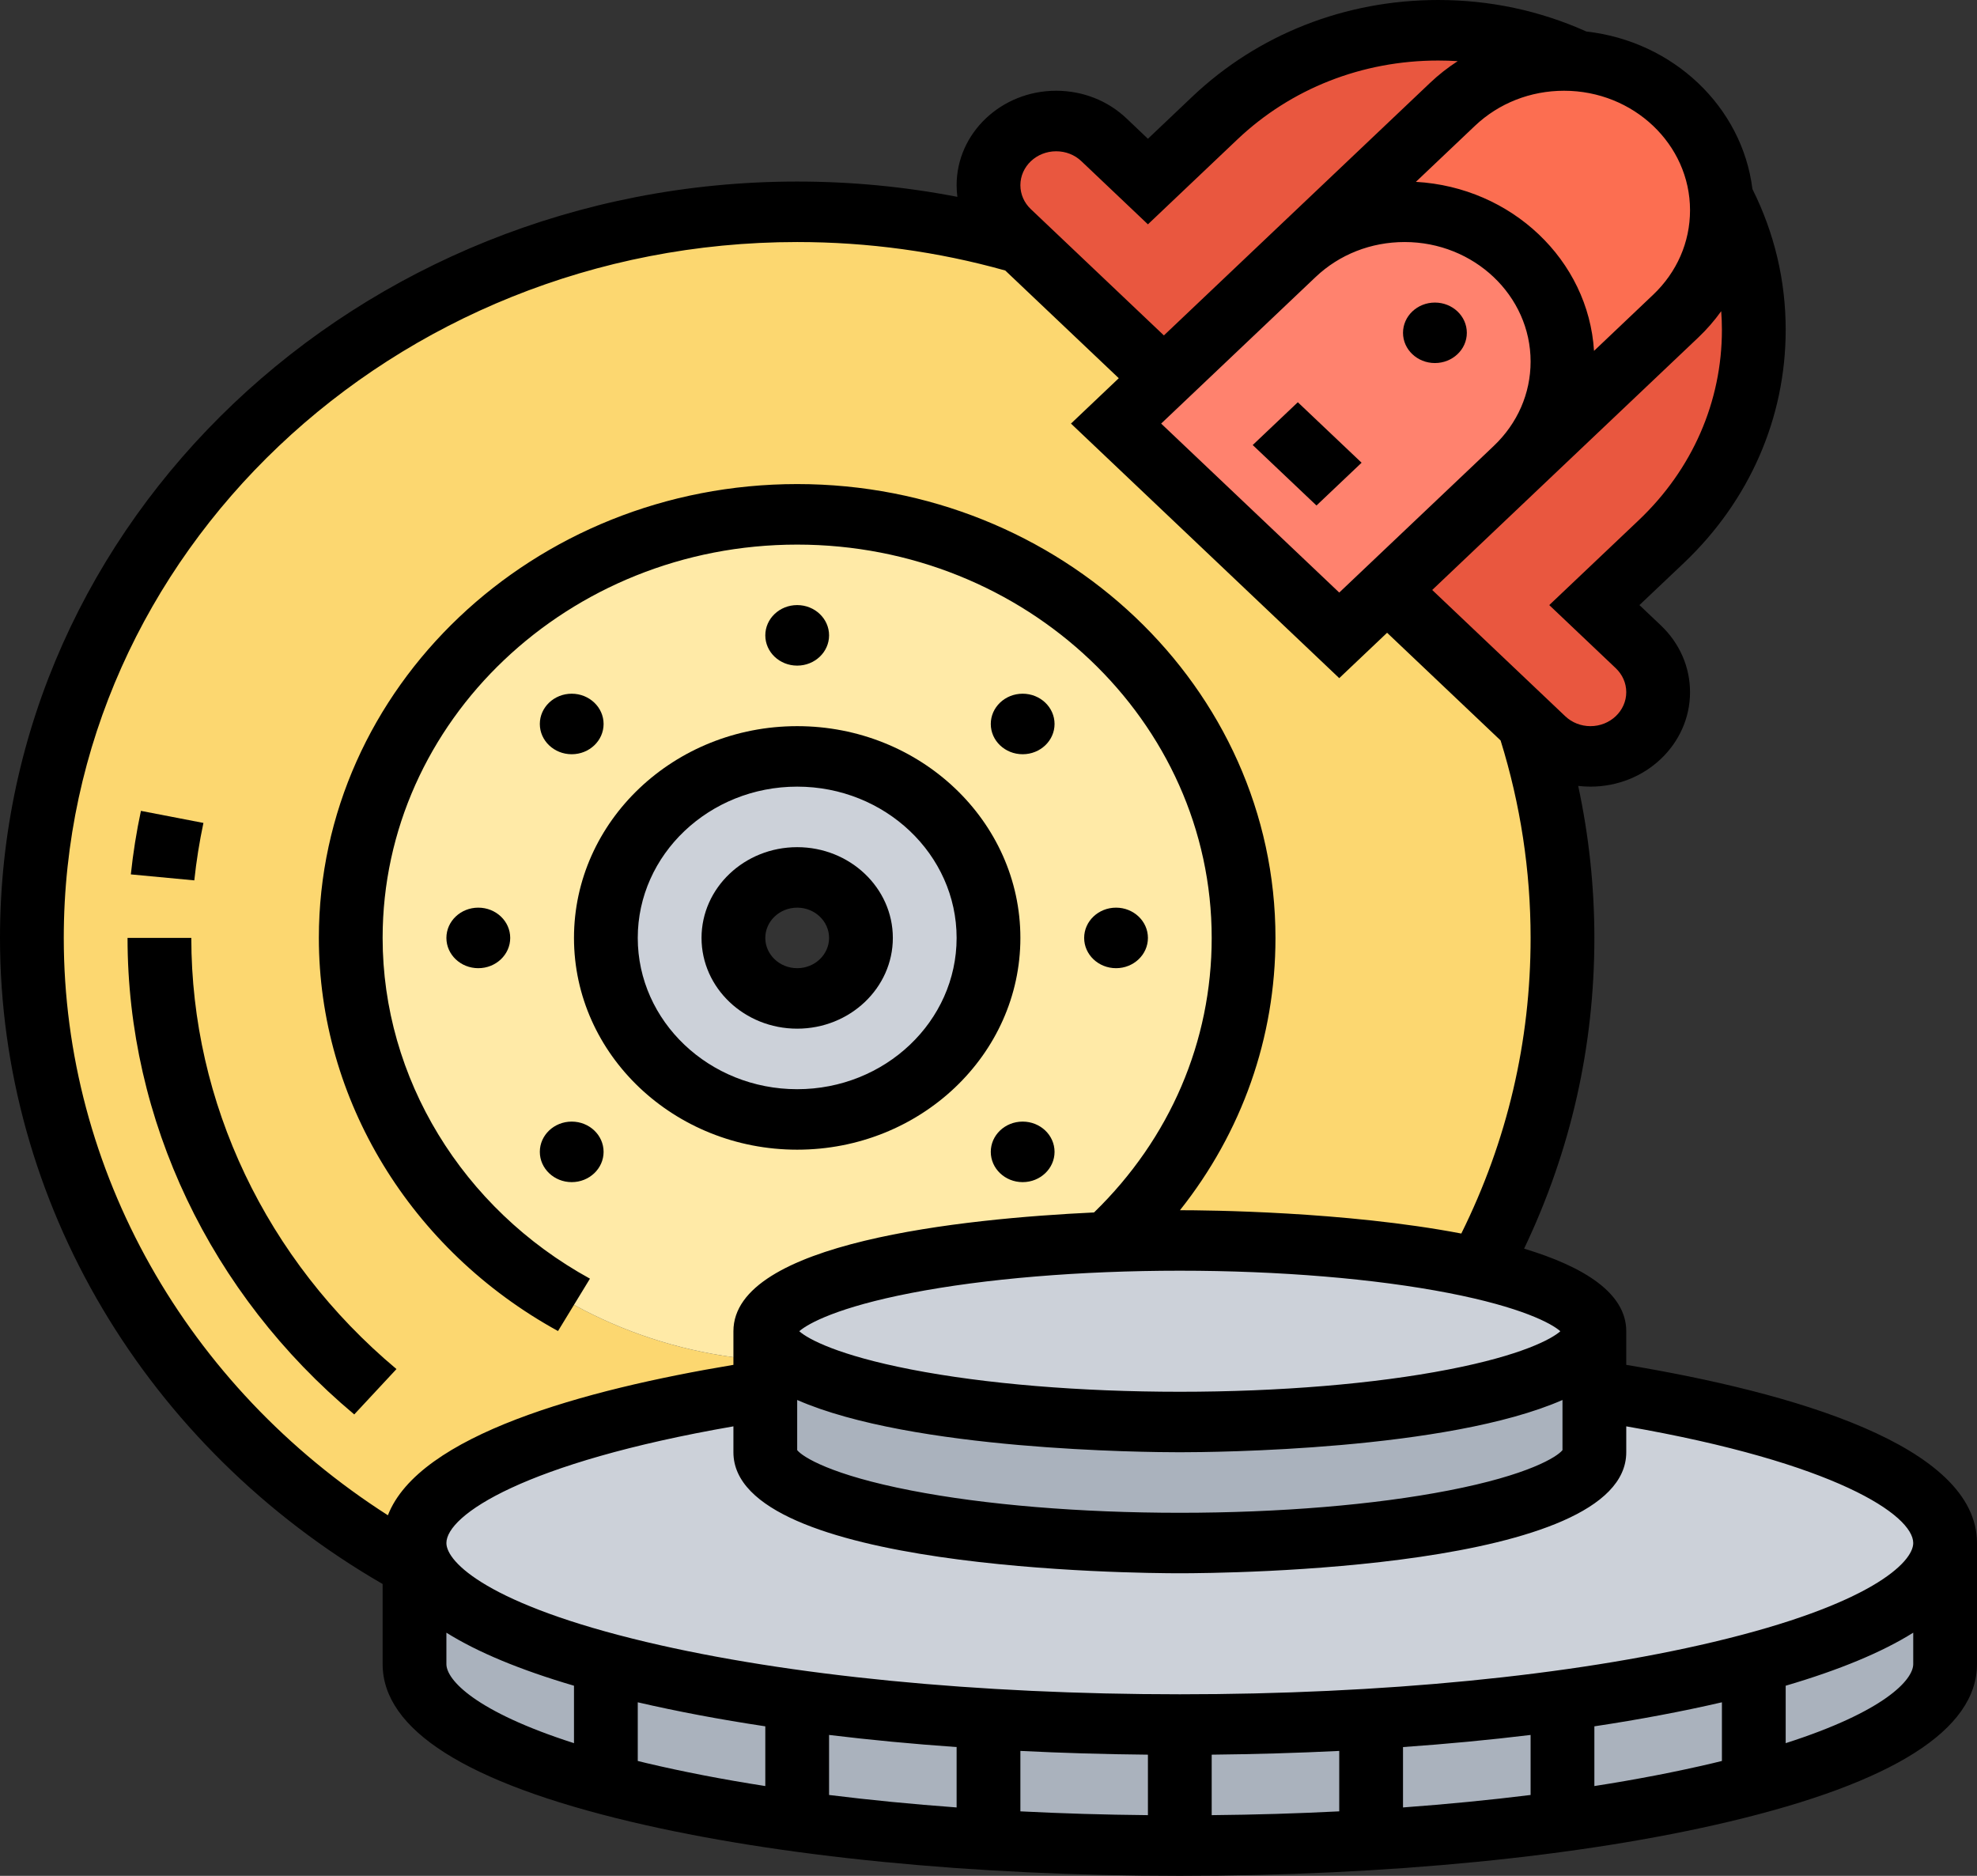 <svg width="39" height="37" viewBox="0 0 39 37" fill="none" xmlns="http://www.w3.org/2000/svg">
<rect x="0" y="0" width="39" height="37" fill="#333333" stroke="none"/>
<g id="Kampas Rem 1" clip-path="url(#clip0_952_1125)">
<g id="Group">
<g id="Group_2">
<g id="Group_3">
<path id="Vector" d="M30.159 14.29C30.59 15.621 30.823 17.035 30.823 18.5C30.823 20.848 30.227 23.063 29.172 25.018C27.684 24.679 25.592 24.468 23.274 24.468C22.791 24.468 22.319 24.477 21.86 24.495C23.509 22.977 24.532 20.851 24.532 18.5C24.532 13.885 20.59 10.145 15.726 10.145C10.862 10.145 6.919 13.885 6.919 18.5C6.919 22.914 10.527 26.528 15.097 26.834V27.425C10.933 28.063 8.177 29.173 8.177 30.436V30.905C3.666 28.429 0.629 23.801 0.629 18.5C0.629 10.59 7.388 4.177 15.726 4.177C17.27 4.177 18.76 4.398 20.164 4.807L22.96 7.46L22.016 8.355L26.419 12.532L27.363 11.637L30.159 14.29Z" fill="#FCD770"/>
</g>
<g id="Group_4">
<path id="Vector_2" d="M34.43 5.142C34.539 5.58 34.597 6.036 34.597 6.505C34.597 8.071 33.941 9.574 32.773 10.682L31.452 11.935L32.319 12.758C32.444 12.877 32.541 13.017 32.608 13.169C32.674 13.322 32.71 13.486 32.71 13.653C32.71 14.003 32.56 14.32 32.319 14.549C32.078 14.778 31.744 14.919 31.375 14.919C31.021 14.919 30.682 14.786 30.432 14.549L30.159 14.29L27.363 11.637L29.564 9.548L29.91 9.22L33.056 6.236C33.64 5.682 33.968 4.931 33.968 4.148C33.968 4.063 33.964 3.978 33.956 3.895C34.161 4.288 34.321 4.706 34.43 5.142Z" fill="#E9573F"/>
</g>
<g id="Group_5">
<path id="Vector_3" d="M31.121 1.205C31.032 1.197 30.944 1.194 30.854 1.194C30.441 1.194 30.037 1.271 29.663 1.418C29.288 1.565 28.945 1.781 28.652 2.059L25.507 5.043L25.161 5.371L22.96 7.46L20.164 4.807L19.891 4.548C19.766 4.43 19.668 4.289 19.601 4.137C19.535 3.985 19.5 3.821 19.5 3.653C19.5 3.303 19.649 2.987 19.891 2.758C20.132 2.529 20.466 2.387 20.834 2.387C21.188 2.387 21.528 2.521 21.778 2.758L22.645 3.581L23.966 2.327C24.55 1.773 25.238 1.341 25.987 1.047C26.735 0.752 27.544 0.597 28.369 0.597C29.358 0.597 30.291 0.815 31.121 1.205Z" fill="#E9573F"/>
</g>
<g id="Group_6">
<path id="Vector_4" d="M33.956 3.895C33.964 3.978 33.968 4.063 33.968 4.148C33.968 4.931 33.64 5.682 33.056 6.236L29.91 9.22C30.495 8.666 30.823 7.915 30.823 7.131C30.823 6.315 30.474 5.577 29.91 5.043C29.348 4.508 28.569 4.177 27.709 4.177C27.296 4.177 26.892 4.255 26.518 4.402C26.143 4.549 25.8 4.765 25.507 5.043L28.652 2.059C28.945 1.781 29.288 1.565 29.663 1.418C30.037 1.271 30.441 1.194 30.854 1.194C30.944 1.194 31.032 1.197 31.121 1.205C31.875 1.264 32.552 1.58 33.056 2.059C33.56 2.537 33.893 3.179 33.956 3.895Z" fill="#FC6E51"/>
</g>
<g id="Group_7">
<path id="Vector_5" d="M30.823 7.131C30.823 7.915 30.495 8.666 29.91 9.22L29.564 9.548L27.363 11.637L26.419 12.532L22.016 8.355L22.96 7.46L25.161 5.371L25.507 5.043C25.8 4.765 26.143 4.549 26.518 4.402C26.892 4.255 27.296 4.177 27.709 4.177C28.569 4.177 29.348 4.508 29.91 5.043C30.474 5.577 30.823 6.315 30.823 7.131Z" fill="#FF826E"/>
</g>
<g id="Group_8">
<path id="Vector_6" d="M24.532 18.5C24.532 20.851 23.509 22.977 21.86 24.495C18.017 24.642 15.097 25.376 15.097 26.258V26.834C10.527 26.528 6.919 22.914 6.919 18.5C6.919 13.885 10.862 10.145 15.726 10.145C20.59 10.145 24.532 13.885 24.532 18.5ZM19.5 18.5C19.5 16.522 17.81 14.919 15.726 14.919C13.641 14.919 11.952 16.522 11.952 18.5C11.952 20.478 13.641 22.081 15.726 22.081C17.81 22.081 19.5 20.478 19.5 18.5Z" fill="#FFEAA7"/>
</g>
<g id="Group_9">
<path id="Vector_7" d="M15.726 14.919C17.81 14.919 19.5 16.522 19.5 18.5C19.5 20.477 17.81 22.081 15.726 22.081C13.641 22.081 11.952 20.477 11.952 18.5C11.952 16.522 13.641 14.919 15.726 14.919ZM16.984 18.5C16.984 17.841 16.421 17.306 15.726 17.306C15.031 17.306 14.468 17.841 14.468 18.5C14.468 19.159 15.031 19.694 15.726 19.694C16.421 19.694 16.984 19.159 16.984 18.5Z" fill="#CCD1D9"/>
</g>
<g id="Group_10">
<path id="Vector_8" d="M38.371 30.436V32.823C38.371 34.8 31.612 36.403 23.274 36.403C14.936 36.403 8.177 34.8 8.177 32.823V30.905C8.241 30.941 8.306 30.975 8.37 31.009C9.527 32.714 15.76 34.016 23.274 34.016C31.612 34.016 38.371 32.413 38.371 30.436Z" fill="#AAB2BD"/>
</g>
<g id="Group_11">
<path id="Vector_9" d="M8.37 31.009C8.243 30.823 8.177 30.631 8.177 30.436C8.177 29.173 10.933 28.063 15.097 27.425V28.645C15.097 29.634 18.758 30.436 23.274 30.436C27.791 30.436 31.452 29.634 31.452 28.645V27.425C35.615 28.063 38.371 29.173 38.371 30.436C38.371 32.413 31.612 34.016 23.274 34.016C15.76 34.016 9.527 32.714 8.37 31.009Z" fill="#CCD1D9"/>
</g>
<g id="Group_12">
<path id="Vector_10" d="M31.452 26.258V27.425V28.645C31.452 29.634 27.791 30.436 23.274 30.436C18.758 30.436 15.097 29.634 15.097 28.645V27.425V26.834V26.258C15.097 27.247 18.758 28.048 23.274 28.048C27.791 28.048 31.452 27.247 31.452 26.258Z" fill="#AAB2BD"/>
</g>
<g id="Group_13">
<path id="Vector_11" d="M21.86 24.495C22.319 24.477 22.791 24.468 23.274 24.468C25.592 24.468 27.684 24.679 29.172 25.018C30.584 25.34 31.452 25.777 31.452 26.258C31.452 27.247 27.791 28.048 23.274 28.048C18.758 28.048 15.097 27.247 15.097 26.258C15.097 25.376 18.017 24.642 21.86 24.495Z" fill="#CCD1D9"/>
</g>
</g>
<g id="Group_14">
<path id="Vector_12" d="M15.726 22.677C18.154 22.677 20.129 20.803 20.129 18.5C20.129 16.197 18.154 14.323 15.726 14.323C13.298 14.323 11.323 16.197 11.323 18.5C11.323 20.803 13.298 22.677 15.726 22.677ZM15.726 15.516C17.46 15.516 18.871 16.855 18.871 18.5C18.871 20.145 17.46 21.484 15.726 21.484C13.992 21.484 12.581 20.145 12.581 18.5C12.581 16.855 13.992 15.516 15.726 15.516Z" fill="black"/>
<path id="Vector_13" d="M32.081 26.921V26.258C32.081 25.5 31.235 24.982 30.066 24.629C30.985 22.702 31.452 20.644 31.452 18.5C31.452 17.488 31.344 16.485 31.133 15.502C31.213 15.511 31.294 15.516 31.375 15.516C32.458 15.516 33.339 14.681 33.339 13.653C33.339 13.156 33.134 12.688 32.764 12.336L32.341 11.935L33.218 11.104C34.513 9.875 35.226 8.242 35.226 6.505C35.226 5.534 35.005 4.601 34.57 3.729C34.368 2.105 33.007 0.814 31.295 0.622C30.376 0.21 29.393 0 28.37 0C26.538 0 24.817 0.677 23.522 1.905L22.645 2.737L22.223 2.336C21.852 1.984 21.359 1.79 20.834 1.79C19.752 1.79 18.871 2.626 18.871 3.653C18.871 3.731 18.877 3.807 18.886 3.883C17.85 3.682 16.792 3.581 15.726 3.581C7.055 3.581 0 10.274 0 18.5C0 23.711 2.877 28.542 7.548 31.244V32.823C7.548 34.116 9.196 35.163 12.447 35.933C15.346 36.621 19.192 37 23.274 37C27.357 37 31.202 36.621 34.102 35.933C37.352 35.163 39 34.116 39 32.823V30.436C39 28.508 35.356 27.467 32.081 26.921ZM37.742 30.436C37.742 30.813 36.911 31.65 33.797 32.388C30.994 33.053 27.257 33.419 23.274 33.419C19.292 33.419 15.555 33.053 12.752 32.388C9.637 31.65 8.806 30.813 8.806 30.436C8.806 29.887 10.332 28.852 14.468 28.134V28.645C14.468 30.965 22.373 31.032 23.274 31.032C24.176 31.032 32.081 30.965 32.081 28.645V28.134C36.217 28.852 37.742 29.887 37.742 30.436ZM18.871 34.46V35.651C18.001 35.587 17.16 35.505 16.355 35.405V34.221C17.162 34.319 18.003 34.399 18.871 34.46ZM20.129 34.536C20.951 34.577 21.792 34.602 22.645 34.61V35.803C21.791 35.795 20.95 35.77 20.129 35.728V34.536ZM23.903 34.61C24.756 34.601 25.597 34.577 26.419 34.536V35.728C25.598 35.77 24.758 35.795 23.903 35.803V34.61ZM27.677 34.46C28.545 34.399 29.386 34.319 30.194 34.221V35.405C29.389 35.505 28.547 35.587 27.677 35.651V34.46ZM15.726 27.614C17.994 28.608 22.599 28.645 23.274 28.645C23.949 28.645 28.554 28.608 30.823 27.614V28.603C30.716 28.737 30.154 29.093 28.577 29.399C27.12 29.683 25.237 29.839 23.274 29.839C21.311 29.839 19.428 29.683 17.972 29.399C16.394 29.093 15.833 28.737 15.726 28.603V27.614ZM28.577 27.012C27.12 27.296 25.237 27.452 23.274 27.452C21.311 27.452 19.428 27.296 17.972 27.012C16.538 26.733 15.944 26.415 15.767 26.258C15.944 26.102 16.538 25.782 17.972 25.504C19.428 25.221 21.311 25.064 23.274 25.064C25.237 25.064 27.12 25.221 28.577 25.504C30.01 25.783 30.605 26.102 30.781 26.258C30.605 26.415 30.01 26.734 28.577 27.012ZM32.328 10.26L30.562 11.935L31.874 13.18C32.007 13.307 32.081 13.475 32.081 13.653C32.081 14.022 31.764 14.323 31.375 14.323C31.187 14.323 31.01 14.253 30.877 14.127L28.253 11.637L30.355 9.642C30.356 9.642 30.356 9.642 30.356 9.641L33.501 6.658C33.671 6.497 33.822 6.322 33.954 6.138C33.963 6.259 33.968 6.381 33.968 6.505C33.968 7.923 33.385 9.257 32.328 10.26ZM25.952 5.465C26.422 5.019 27.045 4.774 27.709 4.774C29.079 4.774 30.194 5.832 30.194 7.131C30.194 7.761 29.935 8.352 29.466 8.797L29.12 9.126L26.419 11.688L22.906 8.355L25.952 5.465ZM33.339 4.147C33.339 4.777 33.08 5.369 32.611 5.814L31.445 6.921C31.334 5.13 29.818 3.693 27.931 3.587L29.097 2.481C29.567 2.036 30.191 1.79 30.854 1.79C32.224 1.79 33.339 2.848 33.339 4.147ZM20.834 2.984C21.023 2.984 21.2 3.053 21.333 3.18L22.645 4.425L24.411 2.749C25.469 1.746 26.874 1.194 28.37 1.194C28.5 1.194 28.628 1.198 28.756 1.206C28.562 1.332 28.378 1.475 28.208 1.637L24.717 4.949L22.96 6.616L20.336 4.126C20.203 4 20.129 3.832 20.129 3.653C20.129 3.284 20.445 2.984 20.834 2.984ZM1.258 18.5C1.258 10.932 7.748 4.774 15.726 4.774C17.123 4.774 18.503 4.963 19.831 5.336L22.07 7.46L21.127 8.355L26.419 13.376L27.363 12.481L29.602 14.605C29.994 15.865 30.194 17.175 30.194 18.5C30.194 20.545 29.733 22.504 28.827 24.331C26.537 23.893 23.792 23.871 23.277 23.871C24.5 22.331 25.161 20.468 25.161 18.5C25.161 13.564 20.928 9.548 15.726 9.548C10.523 9.548 6.29 13.564 6.29 18.5C6.29 21.686 8.098 24.657 11.008 26.254L11.638 25.221C9.115 23.836 7.548 21.261 7.548 18.5C7.548 14.222 11.217 10.742 15.726 10.742C20.235 10.742 23.903 14.222 23.903 18.5C23.903 20.544 23.081 22.458 21.582 23.915C18.988 24.038 14.468 24.503 14.468 26.258V26.921C11.517 27.413 8.267 28.306 7.652 29.888C3.681 27.349 1.258 23.085 1.258 18.5ZM8.806 32.823V32.204C9.421 32.589 10.261 32.938 11.323 33.25V34.383C9.374 33.759 8.806 33.134 8.806 32.823ZM12.581 34.734V33.577C13.358 33.757 14.201 33.916 15.097 34.051V35.229C14.261 35.099 13.475 34.947 12.752 34.776C12.693 34.762 12.637 34.748 12.581 34.734ZM31.452 35.229V34.051C32.348 33.916 33.19 33.757 33.968 33.577V34.734C33.911 34.748 33.855 34.762 33.797 34.776C33.073 34.947 32.287 35.099 31.452 35.229ZM35.226 34.383V33.25C36.288 32.938 37.127 32.589 37.742 32.204V32.823C37.742 33.134 37.175 33.759 35.226 34.383Z" fill="black"/>
<path id="Vector_14" d="M15.726 20.29C16.766 20.29 17.613 19.487 17.613 18.5C17.613 17.513 16.766 16.71 15.726 16.71C14.685 16.71 13.839 17.513 13.839 18.5C13.839 19.487 14.685 20.29 15.726 20.29ZM15.726 17.903C16.073 17.903 16.355 18.171 16.355 18.5C16.355 18.829 16.073 19.097 15.726 19.097C15.379 19.097 15.097 18.829 15.097 18.5C15.097 18.171 15.379 17.903 15.726 17.903Z" fill="black"/>
<path id="Vector_15" d="M15.726 13.129C16.073 13.129 16.355 12.862 16.355 12.532C16.355 12.203 16.073 11.935 15.726 11.935C15.378 11.935 15.097 12.203 15.097 12.532C15.097 12.862 15.378 13.129 15.726 13.129Z" fill="black"/>
<path id="Vector_16" d="M11.278 14.877C11.625 14.877 11.907 14.61 11.907 14.28C11.907 13.951 11.625 13.683 11.278 13.683C10.931 13.683 10.649 13.951 10.649 14.28C10.649 14.61 10.931 14.877 11.278 14.877Z" fill="black"/>
<path id="Vector_17" d="M9.435 19.097C9.783 19.097 10.065 18.83 10.065 18.5C10.065 18.17 9.783 17.903 9.435 17.903C9.088 17.903 8.806 18.17 8.806 18.5C8.806 18.83 9.088 19.097 9.435 19.097Z" fill="black"/>
<path id="Vector_18" d="M11.278 23.317C11.625 23.317 11.907 23.049 11.907 22.72C11.907 22.39 11.625 22.123 11.278 22.123C10.931 22.123 10.649 22.39 10.649 22.72C10.649 23.049 10.931 23.317 11.278 23.317Z" fill="black"/>
<path id="Vector_19" d="M20.174 23.317C20.521 23.317 20.803 23.049 20.803 22.72C20.803 22.39 20.521 22.123 20.174 22.123C19.826 22.123 19.545 22.39 19.545 22.72C19.545 23.049 19.826 23.317 20.174 23.317Z" fill="black"/>
<path id="Vector_20" d="M22.016 19.097C22.363 19.097 22.645 18.83 22.645 18.5C22.645 18.17 22.363 17.903 22.016 17.903C21.669 17.903 21.387 18.17 21.387 18.5C21.387 18.83 21.669 19.097 22.016 19.097Z" fill="black"/>
<path id="Vector_21" d="M20.174 14.877C20.521 14.877 20.803 14.61 20.803 14.28C20.803 13.951 20.521 13.683 20.174 13.683C19.826 13.683 19.545 13.951 19.545 14.28C19.545 14.61 19.826 14.877 20.174 14.877Z" fill="black"/>
<path id="Vector_22" d="M28.306 7.161C28.654 7.161 28.936 6.894 28.936 6.565C28.936 6.235 28.654 5.968 28.306 5.968C27.959 5.968 27.677 6.235 27.677 6.565C27.677 6.894 27.959 7.161 28.306 7.161Z" fill="black"/>
<path id="Vector_23" d="M24.712 8.778L25.602 7.934L26.86 9.127L25.97 9.971L24.712 8.778Z" fill="black"/>
<path id="Vector_24" d="M7.821 27.004C5.249 24.851 3.774 21.751 3.774 18.5H2.516C2.516 22.094 4.146 25.519 6.988 27.899L7.821 27.004Z" fill="black"/>
<path id="Vector_25" d="M4.013 16.232L2.78 15.994C2.692 16.406 2.625 16.828 2.581 17.247L3.833 17.365C3.873 16.985 3.934 16.604 4.013 16.232Z" fill="black"/>
</g>
</g>
</g>
<defs>
<clipPath id="clip0_952_1125">
<rect width="39" height="37" fill="white"/>
</clipPath>
</defs>
</svg>
